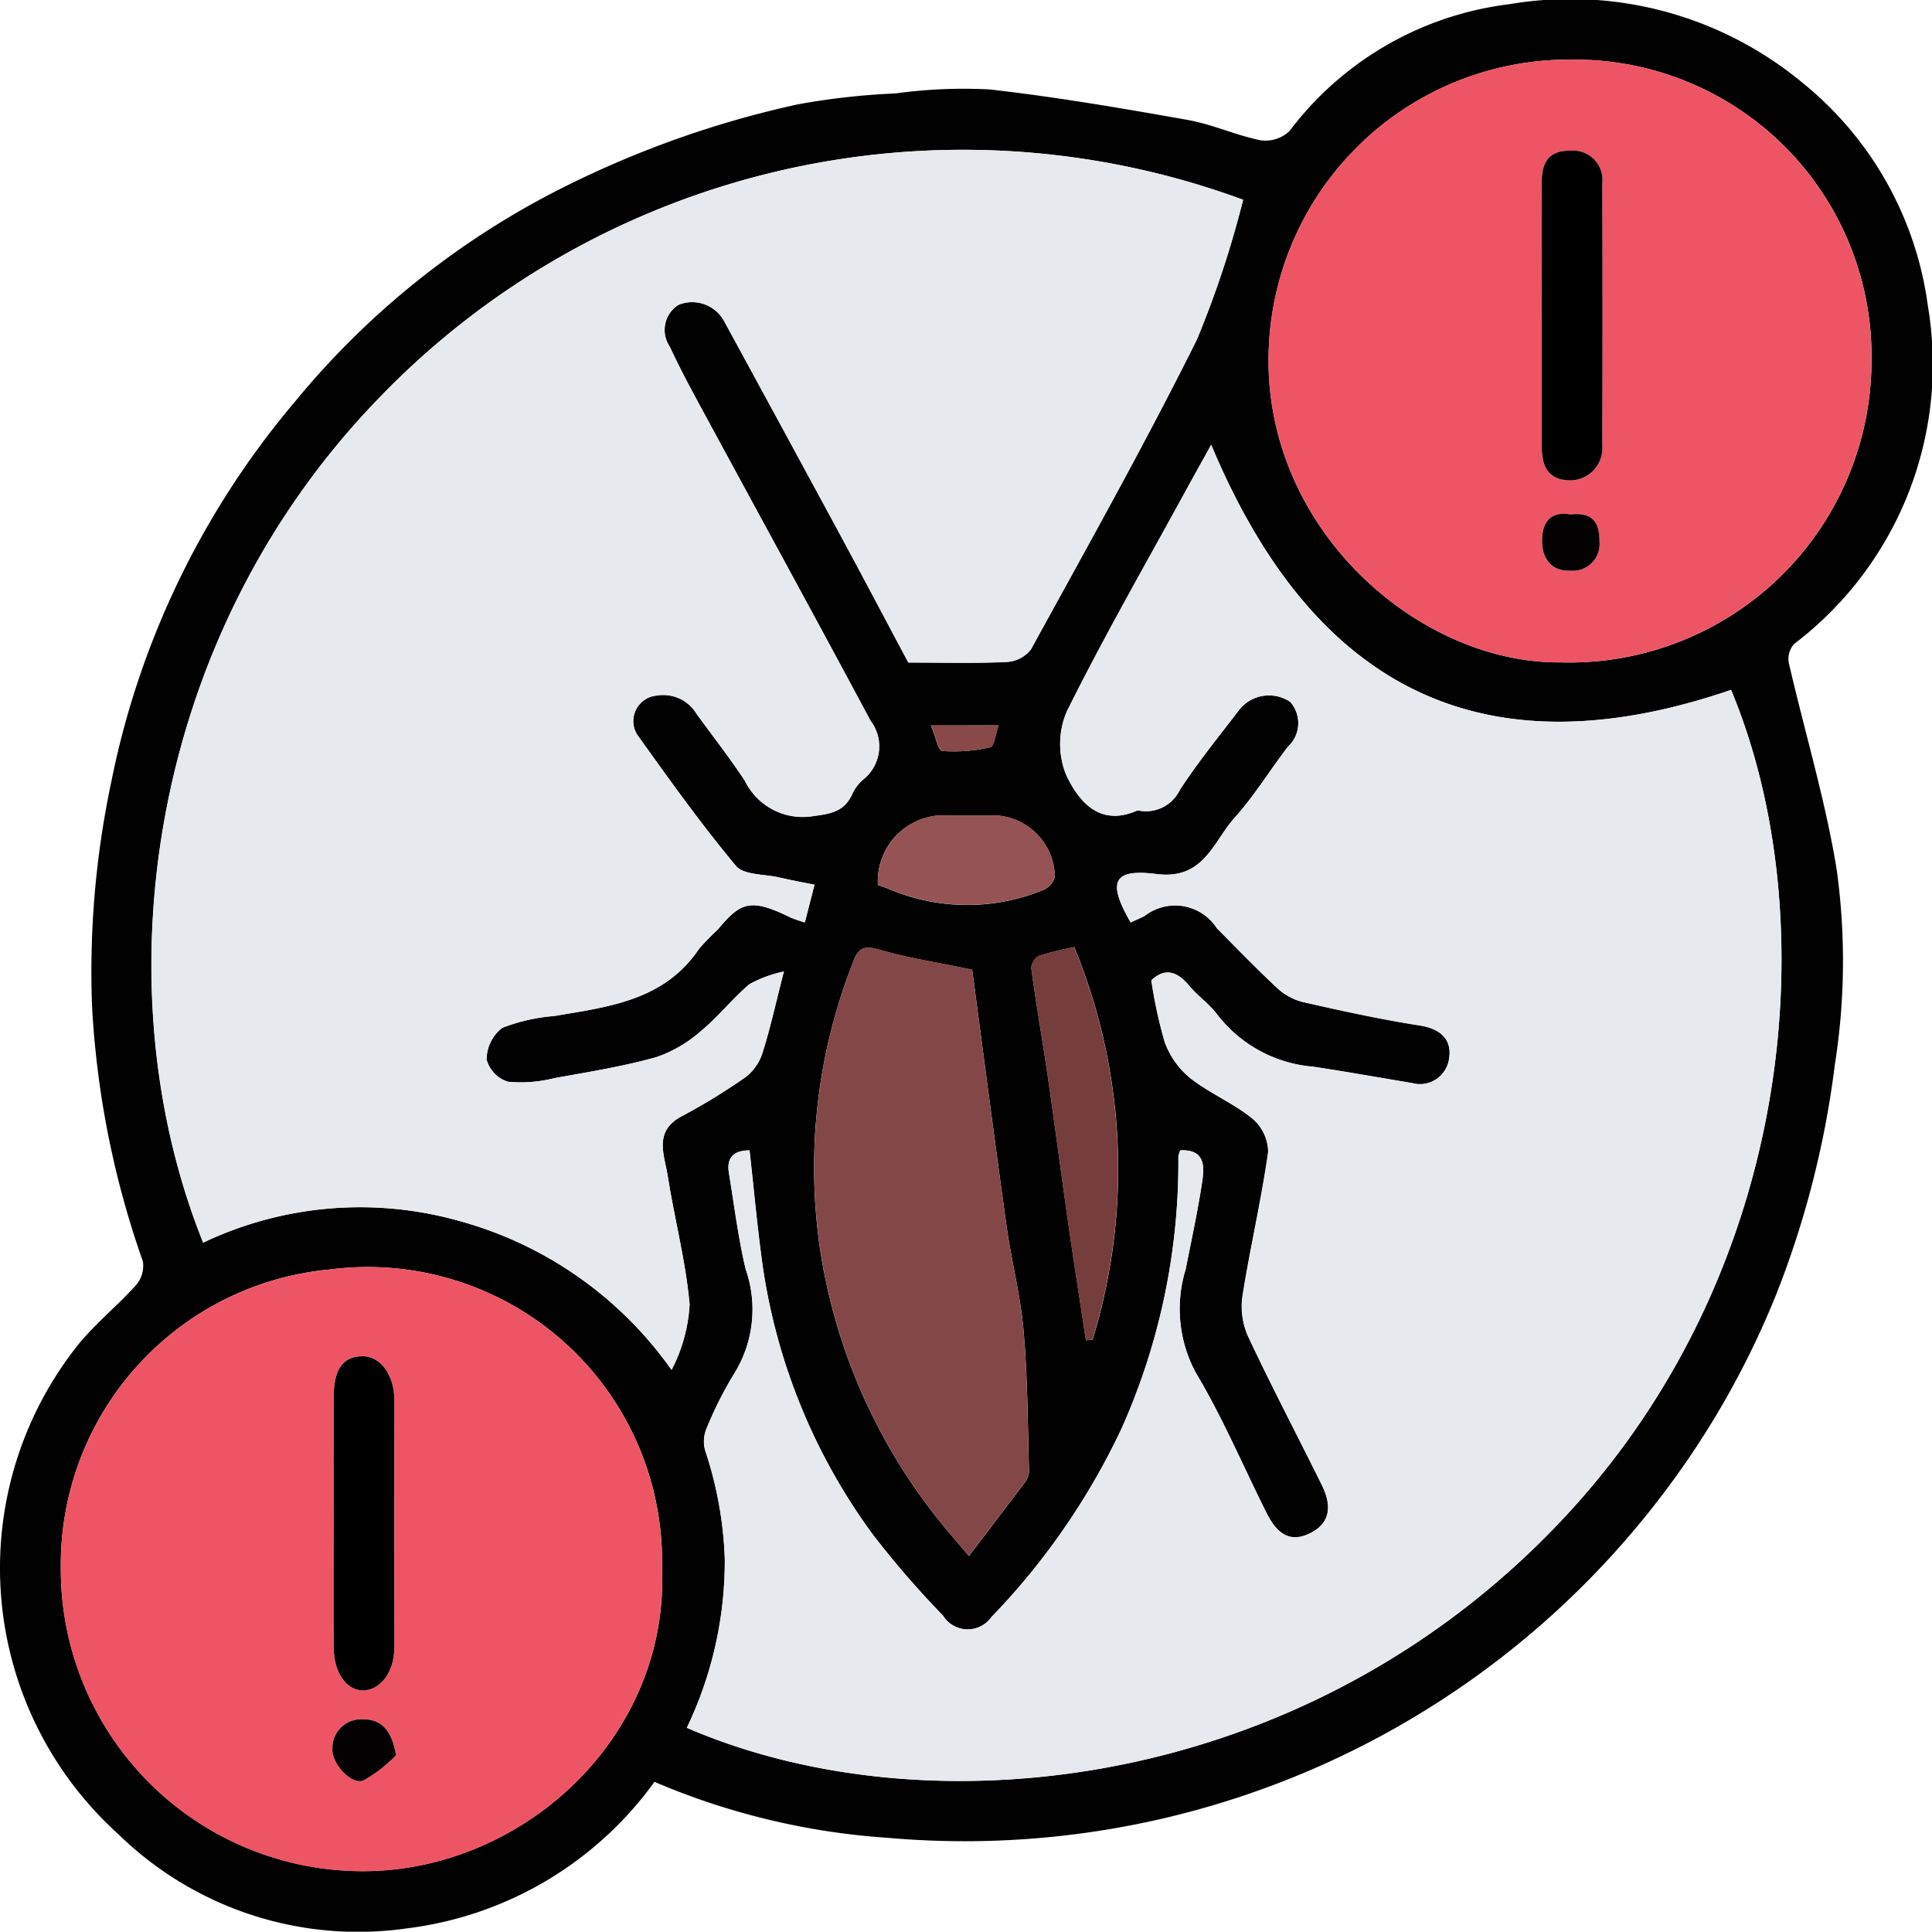 <svg xmlns="http://www.w3.org/2000/svg" xmlns:xlink="http://www.w3.org/1999/xlink" width="70.729" height="70.717" viewBox="0 0 70.729 70.717">
  <defs>
    <clipPath id="clip-path">
      <rect id="Rectángulo_325454" data-name="Rectángulo 325454" width="70.729" height="70.717" fill="none"/>
    </clipPath>
  </defs>
  <g id="Grupo_261820" data-name="Grupo 261820" transform="translate(-303.193 -3125.811)">
    <g id="Grupo_261658" data-name="Grupo 261658" transform="translate(303.193 3125.811)">
      <g id="Grupo_261657" data-name="Grupo 261657" clip-path="url(#clip-path)">
        <path id="Trazado_279419" data-name="Trazado 279419" d="M23.962,65.229A13.168,13.168,0,0,1,14.868,70.6a12.555,12.555,0,0,1-10.533-3.45,13.116,13.116,0,0,1-1.51-17.875c.638-.8,1.462-1.456,2.151-2.224a1.076,1.076,0,0,0,.255-.873,33.373,33.373,0,0,1-1.864-9.4,33.592,33.592,0,0,1,.706-8.149,30.959,30.959,0,0,1,6.722-13.92,30.269,30.269,0,0,1,9.774-7.822A36.457,36.457,0,0,1,29.2,3.822a25.727,25.727,0,0,1,3.574-.4,18.223,18.223,0,0,1,3.453-.148c2.426.274,4.839.689,7.245,1.115.906.16,1.768.564,2.673.745A1.272,1.272,0,0,0,47.206,4.8,11.881,11.881,0,0,1,55.267.152a13.306,13.306,0,0,1,10.7,2.861,12.648,12.648,0,0,1,4.613,8.2,12.843,12.843,0,0,1-4.895,12.358.823.823,0,0,0-.2.688c.581,2.53,1.341,5.029,1.756,7.585a24.369,24.369,0,0,1-.069,7.135,34.416,34.416,0,0,1-2.155,8.43,31.555,31.555,0,0,1-4.258,7.443,32.056,32.056,0,0,1-28.248,12.43,26.118,26.118,0,0,1-8.55-2.05M45.509,7.313A29.685,29.685,0,0,0,13.674,14.78C5.34,23.547,3.7,36.208,7.436,45.492a13.38,13.38,0,0,1,9.392-.789,14.047,14.047,0,0,1,7.755,5.448,5.863,5.863,0,0,0,.66-2.392c-.136-1.58-.553-3.134-.8-4.708-.119-.766-.527-1.628.5-2.179a22.726,22.726,0,0,0,2.381-1.461,1.828,1.828,0,0,0,.6-.907c.271-.856.463-1.737.771-2.938a4.594,4.594,0,0,0-1.259.464c-.623.524-1.131,1.184-1.759,1.7a4.812,4.812,0,0,1-1.653.972c-1.224.343-2.49.545-3.744.771A5,5,0,0,1,18.6,39.6a1.17,1.17,0,0,1-.783-.811,1.47,1.47,0,0,1,.573-1.162,6.635,6.635,0,0,1,1.895-.433c2-.34,4.039-.565,5.314-2.471a9.214,9.214,0,0,1,.671-.688c.835-.995,1.173-1.186,2.677-.445a5.2,5.2,0,0,0,.518.178l.352-1.379c-.432-.089-.865-.17-1.3-.269-.54-.124-1.293-.082-1.578-.425-1.283-1.54-2.451-3.177-3.619-4.81a.939.939,0,0,1,.708-1.421,1.424,1.424,0,0,1,1.478.676c.588.809,1.206,1.6,1.758,2.433a2.354,2.354,0,0,0,2.466,1.308c.646-.086,1.153-.15,1.454-.779a1.578,1.578,0,0,1,.4-.552,1.549,1.549,0,0,0,.284-2.168c-1.932-3.615-3.9-7.21-5.854-10.816-.513-.949-1.039-1.894-1.492-2.872a1.089,1.089,0,0,1,.312-1.534,1.331,1.331,0,0,1,1.671.581q2.076,3.82,4.15,7.64c.9,1.674,1.79,3.357,2.6,4.871,1.3,0,2.447.032,3.591-.021a1.219,1.219,0,0,0,.894-.453c2.065-3.766,4.169-7.514,6.082-11.357a36.691,36.691,0,0,0,1.691-5.115M41.386,33.762c.2-.092.352-.158.5-.231a1.82,1.82,0,0,1,2.655.443c.72.724,1.427,1.462,2.174,2.157a2.172,2.172,0,0,0,.935.536c1.437.327,2.88.644,4.335.871.733.114,1.152.508,1.07,1.148a1.077,1.077,0,0,1-1.361.961c-1.207-.2-2.414-.416-3.624-.6a4.936,4.936,0,0,1-3.5-1.894c-.29-.4-.719-.686-1.034-1.066-.452-.543-.9-.665-1.389-.2a16.585,16.585,0,0,0,.492,2.268,3.04,3.04,0,0,0,.927,1.307c.707.554,1.569.912,2.268,1.475a1.634,1.634,0,0,1,.59,1.226c-.248,1.766-.66,3.509-.939,5.272a2.693,2.693,0,0,0,.2,1.48c.862,1.836,1.807,3.633,2.705,5.452.408.827.254,1.412-.408,1.75-.682.347-1.189.127-1.619-.732-.861-1.72-1.611-3.506-2.6-5.151a4.936,4.936,0,0,1-.355-3.776c.207-1.059.437-2.115.6-3.181.086-.569.118-1.207-.8-1.164a.879.879,0,0,0-.069.238A23.883,23.883,0,0,1,41.061,52.3,25.658,25.658,0,0,1,36.3,59.2a1.065,1.065,0,0,1-1.773-.05A34.875,34.875,0,0,1,31.971,56.2,21.915,21.915,0,0,1,27.916,46.3c-.192-1.384-.316-2.777-.474-4.183-.526,0-.855.215-.755.824.194,1.177.339,2.365.613,3.523a4.456,4.456,0,0,1-.387,3.773,13.718,13.718,0,0,0-1.068,2.12,1.222,1.222,0,0,0-.023.759,13.966,13.966,0,0,1,.715,3.988,14.126,14.126,0,0,1-1.391,6.151c9.077,3.92,23.038,2.23,32.329-7.923,8.349-9.123,9.31-21.893,5.9-30.074-9.233,3.158-15.352-.187-19.032-8.972-.311.561-.6,1.073-.879,1.587-1.486,2.718-3.032,5.407-4.409,8.179a3.024,3.024,0,0,0-.013,2.339c.449.94,1.213,1.888,2.579,1.288a.171.171,0,0,1,.087,0,1.376,1.376,0,0,0,1.485-.757c.672-1.032,1.456-1.992,2.205-2.973a1.394,1.394,0,0,1,1.836-.254,1.171,1.171,0,0,1-.074,1.635c-.665.859-1.234,1.8-1.958,2.606-.785.871-1.12,2.282-2.853,2.064-1.6-.2-1.813.277-.959,1.766M57.149,24.25A11.065,11.065,0,0,0,68.515,13.192,10.861,10.861,0,0,0,57.626,2.183,11,11,0,0,0,46.451,12.731c-.288,6.533,5.423,11.572,10.7,11.519M24.236,57.405A10.777,10.777,0,0,0,12.072,46.475,10.849,10.849,0,0,0,2.227,57.4,11.052,11.052,0,0,0,13.286,68.5c5.831,0,11.208-4.878,10.95-11.1M35.589,35.5c-1.241-.259-2.353-.426-3.421-.739-.581-.17-.758-.017-.946.485A20.492,20.492,0,0,0,30.048,45.9a20.913,20.913,0,0,0,4.2,9.6c.366.469.764.914,1.225,1.464.753-.991,1.406-1.844,2.049-2.7a.7.7,0,0,0,.151-.4c-.05-1.715-.051-3.436-.2-5.144-.11-1.283-.443-2.545-.622-3.824-.441-3.16-.851-6.325-1.26-9.394m3.733-.827a11.341,11.341,0,0,0-1.287.318.561.561,0,0,0-.282.455c.178,1.311.406,2.615.6,3.925.268,1.853.51,3.711.776,5.564.2,1.378.416,2.752.625,4.129l.243-.017a21.315,21.315,0,0,0-.67-14.374M32.142,32.4c.189.069.329.108.457.169a7.326,7.326,0,0,0,5.6.01.7.7,0,0,0,.418-.491,2.289,2.289,0,0,0-2.324-2.239H34.639a2.417,2.417,0,0,0-2.5,2.551m1.942-5.841c.17.405.27.922.412.934a5.96,5.96,0,0,0,1.762-.137c.138-.03.186-.47.3-.8Z" transform="translate(0 0)" fill="#020101"/>
        <path id="Trazado_279420" data-name="Trazado 279420" d="M71.632,33.15a36.692,36.692,0,0,1-1.691,5.115c-1.912,3.843-4.017,7.591-6.082,11.357a1.218,1.218,0,0,1-.893.453c-1.145.053-2.293.021-3.591.021-.806-1.514-1.692-3.2-2.6-4.871q-2.066-3.825-4.15-7.64A1.331,1.331,0,0,0,50.958,37a1.089,1.089,0,0,0-.312,1.534c.452.978.978,1.923,1.492,2.872,1.951,3.605,3.921,7.2,5.854,10.816a1.549,1.549,0,0,1-.284,2.168,1.574,1.574,0,0,0-.4.552c-.3.629-.808.693-1.454.78a2.355,2.355,0,0,1-2.466-1.308c-.552-.833-1.17-1.623-1.758-2.433a1.424,1.424,0,0,0-1.478-.676.939.939,0,0,0-.708,1.421c1.168,1.632,2.336,3.27,3.619,4.81.285.343,1.038.3,1.578.425.43.1.863.18,1.3.269l-.352,1.379a5.179,5.179,0,0,1-.518-.178c-1.5-.741-1.843-.549-2.677.445a9.209,9.209,0,0,0-.671.688C50.444,62.471,48.4,62.7,46.4,63.036a6.629,6.629,0,0,0-1.895.433,1.471,1.471,0,0,0-.573,1.162,1.171,1.171,0,0,0,.783.811,5,5,0,0,0,1.693-.133c1.255-.226,2.52-.428,3.744-.771a4.817,4.817,0,0,0,1.653-.972c.628-.516,1.137-1.176,1.759-1.7a4.593,4.593,0,0,1,1.259-.464c-.308,1.2-.5,2.082-.771,2.938a1.828,1.828,0,0,1-.6.907,22.744,22.744,0,0,1-2.381,1.461c-1.031.551-.624,1.413-.5,2.179.244,1.574.661,3.128.8,4.708a5.866,5.866,0,0,1-.66,2.392,14.047,14.047,0,0,0-7.755-5.448,13.38,13.38,0,0,0-9.392.789c-3.731-9.284-2.1-21.945,6.238-30.712A29.685,29.685,0,0,1,71.632,33.15" transform="translate(-26.123 -25.837)" fill="#e6e9ed"/>
        <path id="Trazado_279421" data-name="Trazado 279421" d="M159.913,110.518c-.854-1.489-.645-1.968.959-1.766,1.733.218,2.068-1.192,2.853-2.063.724-.8,1.293-1.746,1.958-2.606a1.171,1.171,0,0,0,.074-1.635,1.394,1.394,0,0,0-1.836.254c-.749.981-1.534,1.94-2.205,2.972a1.376,1.376,0,0,1-1.485.757.167.167,0,0,0-.087,0c-1.366.6-2.131-.348-2.579-1.288a3.024,3.024,0,0,1,.013-2.338c1.378-2.772,2.924-5.46,4.409-8.179.281-.514.568-1.026.879-1.587,3.681,8.785,9.8,12.13,19.032,8.972,3.413,8.181,2.452,20.951-5.9,30.074-9.291,10.153-23.252,11.843-32.329,7.923a14.126,14.126,0,0,0,1.391-6.151,13.967,13.967,0,0,0-.715-3.988,1.222,1.222,0,0,1,.023-.759,13.718,13.718,0,0,1,1.068-2.12,4.456,4.456,0,0,0,.387-3.773c-.274-1.158-.42-2.347-.613-3.524-.1-.609.229-.824.755-.824.157,1.406.282,2.8.474,4.183a21.916,21.916,0,0,0,4.056,9.906,34.877,34.877,0,0,0,2.553,2.946,1.065,1.065,0,0,0,1.773.05,25.659,25.659,0,0,0,4.763-6.9,23.885,23.885,0,0,0,2.083-9.946.881.881,0,0,1,.069-.238c.918-.043.885.595.8,1.164-.16,1.066-.39,2.122-.6,3.181A4.936,4.936,0,0,0,162.3,127c.985,1.645,1.736,3.43,2.6,5.151.43.86.936,1.08,1.619.732.663-.337.816-.923.408-1.75-.9-1.82-1.843-3.616-2.705-5.452a2.692,2.692,0,0,1-.2-1.48c.279-1.763.691-3.506.939-5.272a1.634,1.634,0,0,0-.59-1.226c-.7-.563-1.561-.921-2.268-1.475a3.039,3.039,0,0,1-.927-1.306,16.59,16.59,0,0,1-.492-2.268c.485-.467.937-.346,1.389.2.316.38.745.67,1.034,1.066a4.936,4.936,0,0,0,3.5,1.894c1.211.181,2.417.392,3.624.6a1.077,1.077,0,0,0,1.361-.961c.082-.64-.337-1.034-1.07-1.148-1.455-.228-2.9-.543-4.335-.871a2.172,2.172,0,0,1-.935-.535c-.747-.7-1.454-1.433-2.174-2.157a1.82,1.82,0,0,0-2.655-.443c-.148.073-.3.138-.5.231" transform="translate(-118.527 -76.756)" fill="#e6e9ed"/>
        <path id="Trazado_279422" data-name="Trazado 279422" d="M276.05,34.531c-5.275.053-10.986-4.985-10.7-11.519a11,11,0,0,1,11.175-10.549,10.861,10.861,0,0,1,10.888,11.009A11.065,11.065,0,0,1,276.05,34.531m-.711-12.694q0,2.36,0,4.721c0,.663.131,1.248.934,1.306a1.183,1.183,0,0,0,1.281-1.31q.021-4.764,0-9.528a1.076,1.076,0,0,0-1.146-1.226c-.859-.019-1.078.485-1.071,1.231.014,1.6,0,3.205,0,4.808m1.055,7.278c-.739-.13-1.038.276-1.039.965s.363,1.123,1.039,1.094a.981.981,0,0,0,1.062-1.071c0-.753-.3-1.071-1.063-.988" transform="translate(-218.901 -10.281)" fill="#ed5565"/>
        <path id="Trazado_279423" data-name="Trazado 279423" d="M34.728,276.22c.258,6.221-5.119,11.1-10.95,11.1a11.052,11.052,0,0,1-11.059-11.1,10.849,10.849,0,0,1,9.845-10.929A10.777,10.777,0,0,1,34.728,276.22m-12.018-1.7c0,1.542-.006,3.084,0,4.626.005.89.456,1.539,1.049,1.551.644.013,1.166-.667,1.167-1.555q.008-4.539,0-9.077c0-.936-.525-1.625-1.2-1.6-.694.026-1.012.487-1.017,1.518-.007,1.513,0,3.026,0,4.539m2.279,8.549c-.159-.956-.568-1.322-1.22-1.314a1.047,1.047,0,0,0-1.106,1.069c-.038.548.7,1.349,1.137,1.166a5.152,5.152,0,0,0,1.189-.922" transform="translate(-10.493 -218.815)" fill="#ed5565"/>
        <path id="Trazado_279424" data-name="Trazado 279424" d="M176.015,199.023c.41,3.07.819,6.234,1.26,9.394.179,1.279.512,2.541.622,3.824.146,1.708.147,3.428.2,5.144a.7.7,0,0,1-.151.4c-.642.861-1.3,1.714-2.049,2.7-.461-.55-.858-.995-1.225-1.464a20.912,20.912,0,0,1-4.195-9.6,20.488,20.488,0,0,1,1.174-10.655c.188-.5.365-.655.946-.485,1.069.314,2.181.481,3.422.739" transform="translate(-140.426 -163.525)" fill="#834747"/>
        <path id="Trazado_279425" data-name="Trazado 279425" d="M217.267,198.1a21.314,21.314,0,0,1,.671,14.374l-.243.017c-.209-1.376-.427-2.751-.625-4.129-.266-1.854-.507-3.711-.776-5.564-.19-1.31-.417-2.614-.6-3.925a.56.56,0,0,1,.282-.455,11.342,11.342,0,0,1,1.287-.318" transform="translate(-177.945 -163.428)" fill="#763d3d"/>
        <path id="Trazado_279426" data-name="Trazado 279426" d="M183.645,173.078a2.417,2.417,0,0,1,2.5-2.551H187.8a2.289,2.289,0,0,1,2.324,2.239.7.7,0,0,1-.418.491,7.328,7.328,0,0,1-5.6-.01c-.128-.062-.268-.1-.457-.169" transform="translate(-151.503 -140.682)" fill="#965353"/>
        <path id="Trazado_279427" data-name="Trazado 279427" d="M194.743,151.729h2.477c-.116.328-.164.768-.3.8a5.96,5.96,0,0,1-1.762.137c-.143-.012-.242-.529-.412-.934" transform="translate(-160.659 -125.173)" fill="#894949"/>
        <path id="Trazado_279428" data-name="Trazado 279428" d="M322.44,37.56c0-1.6.01-3.205,0-4.808-.006-.746.212-1.25,1.071-1.231a1.076,1.076,0,0,1,1.146,1.226q.021,4.764,0,9.528a1.183,1.183,0,0,1-1.281,1.31c-.8-.057-.935-.642-.934-1.306q0-2.36,0-4.72" transform="translate(-266.002 -26.004)" fill="#010000"/>
        <path id="Trazado_279429" data-name="Trazado 279429" d="M323.591,107.494c.76-.083,1.066.235,1.063.988a.981.981,0,0,1-1.062,1.071c-.676.029-1.04-.417-1.039-1.094s.3-1.095,1.039-.965" transform="translate(-266.099 -88.66)" fill="#030101"/>
        <path id="Trazado_279430" data-name="Trazado 279430" d="M69.794,289.744c0-1.513-.005-3.026,0-4.539,0-1.03.323-1.492,1.017-1.518.675-.025,1.2.664,1.2,1.6q0,4.539,0,9.077c0,.888-.523,1.568-1.167,1.555-.592-.012-1.043-.661-1.049-1.551-.009-1.542,0-3.084,0-4.626" transform="translate(-57.577 -234.036)" fill="#010000"/>
        <path id="Trazado_279431" data-name="Trazado 279431" d="M71.852,360.946a5.151,5.151,0,0,1-1.189.922c-.436.183-1.175-.618-1.137-1.166a1.047,1.047,0,0,1,1.106-1.069c.653-.008,1.062.358,1.22,1.314" transform="translate(-57.356 -296.689)" fill="#030101"/>
      </g>
    </g>
  </g>
</svg>
